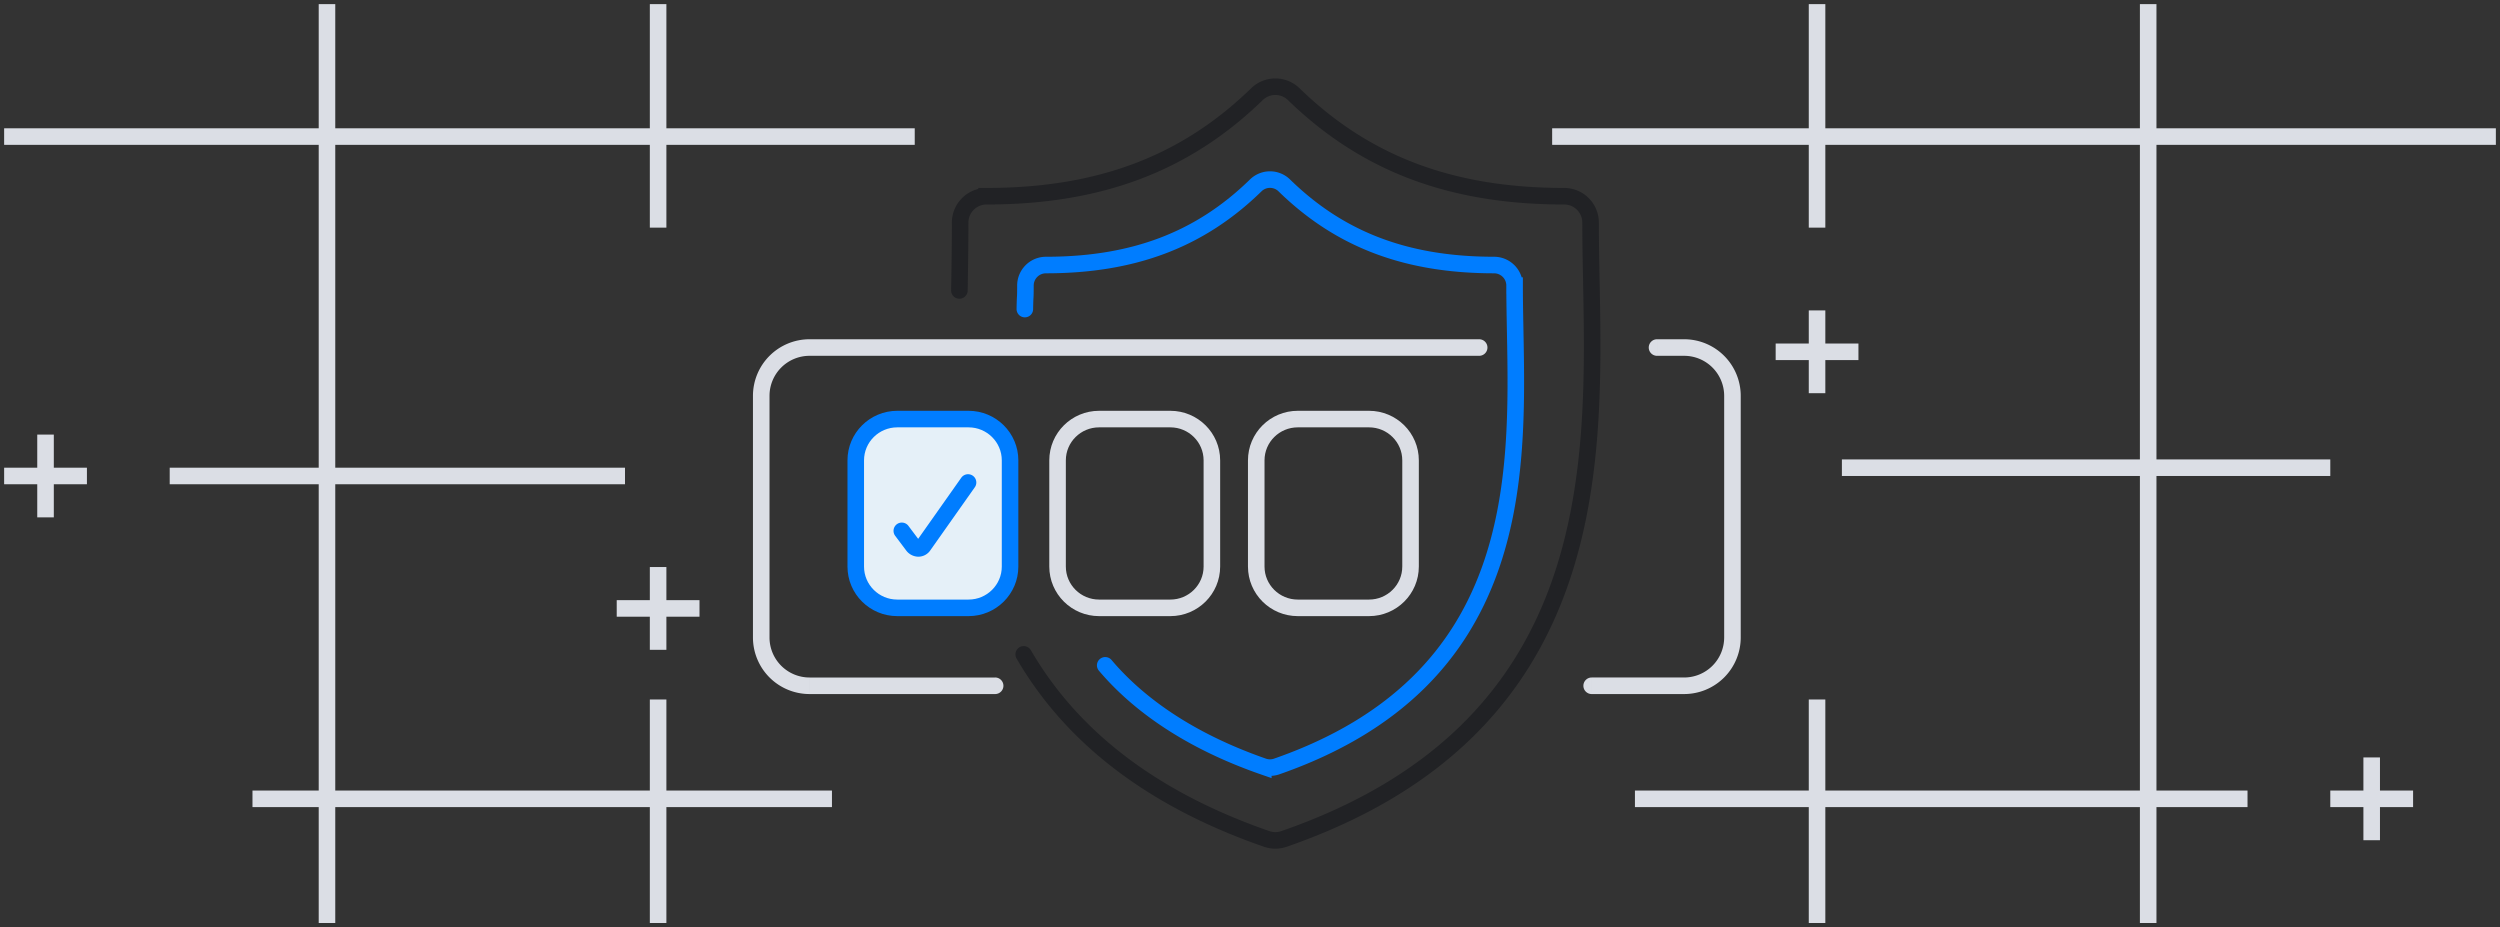 <svg xmlns="http://www.w3.org/2000/svg" fill="none" viewBox="0 0 302 112"><rect x="0" y="0" width="302" height="112" fill="#333333" stroke="none"/><path fill="#DBDEE5" fill-rule="evenodd" d="M258.5 111.498v-14h-38v14h-2v-14h-21v-2h21v-11h2v11h38v-38h-36v-2h36v-38h-38v10h-2v-10h-31v-2h31v-15h2v15h38v-15h2v15h41v2h-41v38h21v2h-21v38h11v2h-11v14h-2zm-180 0v-14h-38v14h-2v-14h-8v-2h8v-37h-18v-2h18v-39H.5v-2h38v-15h2v15h38v-15h2v15h30v2h-30v10h-2v-10h-38v39h35v2h-35v37h38v-11h2v11h20v2h-20v14h-2zm207-10v-4h-4v-2h4v-4h2v4h4.001v2H287.5v4h-2zm-207-23v-4h-4v-2h4v-4h2v4h4v2h-4v4h-2zm-74-16v-4h-4v-2h4v-4h2v4h4v2h-4v4h-2zm214-15v-4h-4v-2h4v-4h2v4h4v2h-4v4h-2z" clip-rule="evenodd"/><path fill="#DBDEE5" d="M120.213 83.841a1 1 0 0 0 0-2v2zm58.471-40.859a1 1 0 0 0 0-2v2zm21.485-2a1 1 0 0 0 0 2v-2zm-7.895 40.86a1 1 0 0 0 0 2v-2zm-72.061 0H97.795v2h22.418v-2zm-22.419 0a4.837 4.837 0 0 1-4.837-4.838h-2a6.837 6.837 0 0 0 6.837 6.837v-2zm-4.837-4.838V47.82h-2v29.185h2zm0-29.185a4.837 4.837 0 0 1 4.837-4.837v-2a6.837 6.837 0 0 0-6.837 6.837h2zm4.837-5.837v1h80.891v-2H97.794v1zm102.375 1h3.274v-2h-3.274v2zm3.274 0a4.837 4.837 0 0 1 4.837 4.837h2a6.837 6.837 0 0 0-6.837-6.837v2zm4.837 4.837v29.185h2V47.82h-2zm0 29.185a4.837 4.837 0 0 1-4.837 4.837v2a6.837 6.837 0 0 0 6.837-6.837h-2zm-4.837 5.837v-1h-11.169v2h11.169v-1z"/><path stroke="#212225" stroke-linecap="round" stroke-width="2" d="M123.665 79.048c5.23 9.004 14.26 17.067 29.353 22.296a3.175 3.175 0 0 0 2.088 0c38.163-13.221 37.565-44.551 37.128-67.427-.047-2.458-.092-4.78-.092-7.027a3.187 3.187 0 0 0-3.188-3.186c-13.635 0-24.016-3.917-32.669-12.327a3.188 3.188 0 0 0-4.445 0c-8.652 8.41-19.032 12.327-32.666 12.327a3.187 3.187 0 0 0-3.188 3.186c0 2.247-.044 5.738-.091 8.196"/><path stroke="#007DFF" stroke-linecap="round" stroke-width="2" d="M133.51 80.372c4.006 4.736 10.191 9.117 19.096 12.219a2.459 2.459 0 0 0 1.62 0c29.611-10.316 29.147-34.76 28.808-52.607-.036-1.918-.071-3.73-.071-5.482a2.48 2.48 0 0 0-2.473-2.486c-10.58 0-18.635-3.056-25.349-9.618a2.464 2.464 0 0 0-3.449 0c-6.714 6.562-14.768 9.618-25.346 9.618a2.48 2.48 0 0 0-2.474 2.486c0 1.753-.035.915-.071 2.833"/><path stroke="#DBDEE5" stroke-width="2" d="M132.773 73.428c-2.772 0-5.019-2.233-5.019-4.988V55.613c0-2.755 2.247-4.988 5.019-4.988h8.603c2.772 0 5.019 2.233 5.019 4.988V68.44c0 2.755-2.247 4.988-5.019 4.988h-8.603zm24 0c-2.772 0-5.019-2.233-5.019-4.988V55.613c0-2.755 2.247-4.988 5.019-4.988h8.603c2.772 0 5.019 2.233 5.019 4.988V68.44c0 2.755-2.247 4.988-5.019 4.988h-8.603z"/><path fill="#E5F0F8" stroke="#007DFF" stroke-width="2" d="M108.394 73.428c-2.772 0-5.019-2.233-5.019-4.988V55.613c0-2.755 2.247-4.988 5.019-4.988h8.604c2.771 0 5.018 2.233 5.018 4.988V68.44c0 2.755-2.247 4.988-5.018 4.988h-8.604z"/><path stroke="#007DFF" stroke-linecap="round" stroke-linejoin="round" stroke-width="2" d="m116.939 58.285-5.369 7.612a.754.754 0 0 1-.63.353.864.864 0 0 1-.64-.31l-1.362-1.814"/></svg>